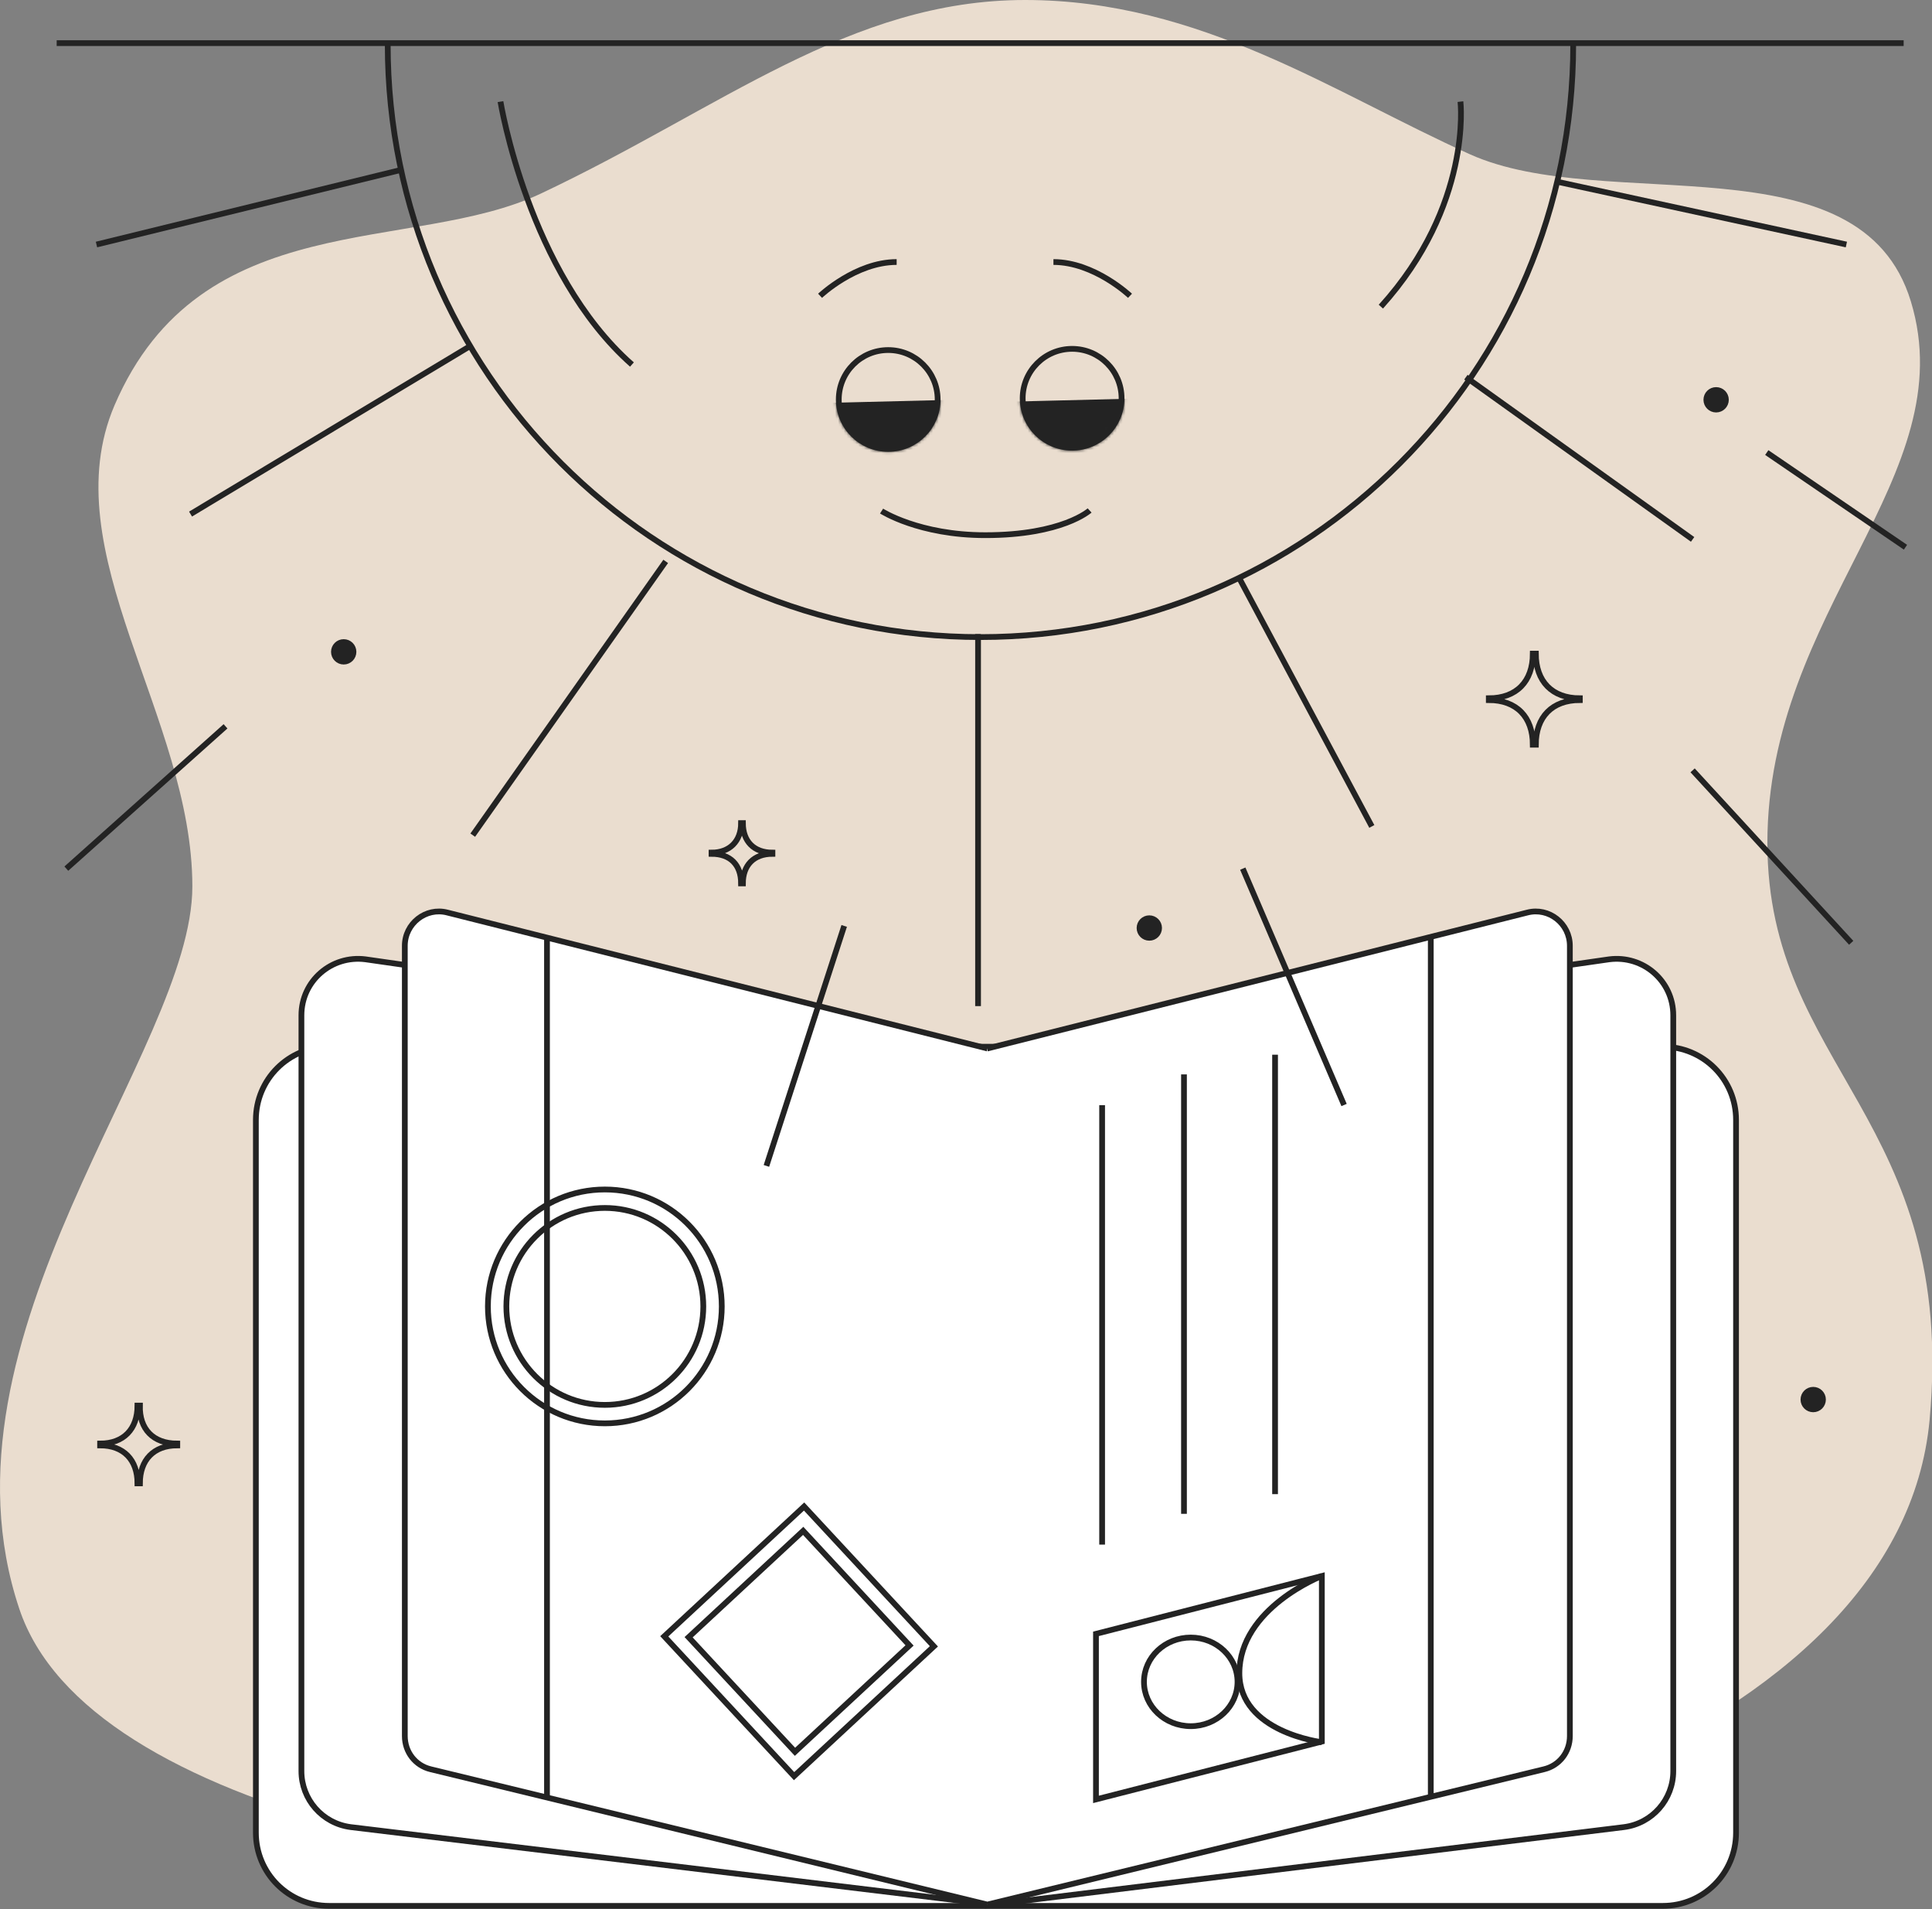 <svg width="672" height="664" viewBox="0 0 672 664" fill="none" xmlns="http://www.w3.org/2000/svg">
  <rect x="0" y="0" width="672" height="664" fill="#808080" stroke="none"/>
  <g clip-path="url(#clip0)">
    <g clip-path="url(#clip1)">
      <path d="M356.553 0C295.52 0 250.846 37.749 188.134 67.319C143.25 88.501 69.842 71.094 39.849 140.93C18.037 191.892 66.906 249.355 66.906 308.285C66.906 365.538 -25.169 464.315 6.711 559.527C30.411 630.622 184.359 659.772 334.112 659.772C483.864 659.772 660.883 603.987 671.16 493.886C680.808 389.236 614.741 371.62 614.741 293.186C614.741 212.234 683.115 165.677 664.658 104.859C647.25 47.396 558.531 74.869 511.34 53.688C464.149 32.506 417.587 0 356.553 0Z" fill="#EADDCF"/>
      <path d="M231.551 195.247L164.435 290.459" stroke="#232323" stroke-width="2" stroke-miterlimit="10"/>
      <path d="M549.513 242.853V243.482C539.865 243.482 534.202 249.354 534.202 259.001H533.154C533.154 249.354 527.491 243.482 517.843 243.482V242.853C527.491 242.853 533.154 236.981 533.154 227.334H534.202C534.202 236.981 539.865 242.853 549.513 242.853Z" stroke="#232323" stroke-width="2" stroke-miterlimit="10"/>
      <path d="M268.674 296.541V296.96C262.172 296.96 258.397 300.945 258.397 307.236H257.767C257.767 300.735 253.992 296.96 247.49 296.96V296.541C253.782 296.541 257.767 292.556 257.767 286.265H258.397C258.397 292.556 262.172 296.541 268.674 296.541Z" stroke="#232323" stroke-width="2" stroke-miterlimit="10"/>
      <path d="M61.663 502.065V502.694C53.483 502.694 48.659 507.727 48.659 515.906H47.82C47.82 507.727 42.996 502.694 34.816 502.694V502.065C42.996 502.065 47.82 497.032 47.82 488.853H48.659C48.449 497.032 53.273 502.065 61.663 502.065Z" stroke="#232323" stroke-width="2" stroke-miterlimit="10"/>
      <path d="M600.319 139.043C600.319 140.923 598.795 142.447 596.914 142.447C595.034 142.447 593.51 140.923 593.51 139.043C593.51 137.163 595.034 135.639 596.914 135.639C598.795 135.639 600.319 137.163 600.319 139.043Z" fill="#232323" stroke="#232323" stroke-width="2"/>
      <path d="M403.164 322.756C403.164 324.636 401.64 326.16 399.76 326.16C397.88 326.16 396.355 324.636 396.355 322.756C396.355 320.876 397.88 319.352 399.76 319.352C401.64 319.352 403.164 320.876 403.164 322.756Z" fill="#232323" stroke="#232323" stroke-width="2"/>
      <path d="M634.086 486.756C634.086 488.636 632.562 490.16 630.682 490.16C628.801 490.16 627.277 488.636 627.277 486.756C627.277 484.876 628.802 483.352 630.682 483.352C632.562 483.352 634.086 484.876 634.086 486.756Z" fill="#232323" stroke="#232323" stroke-width="2"/>
      <path d="M122.955 226.705C122.955 228.585 121.431 230.109 119.551 230.109C117.671 230.109 116.146 228.585 116.146 226.705C116.146 224.825 117.671 223.301 119.551 223.301C121.431 223.301 122.955 224.825 122.955 226.705Z" fill="#232323" stroke="#232323" stroke-width="2"/>
      <path d="M578.365 662.85H114.474C100.346 662.85 89 651.506 89 637.378V389.508C89 375.381 100.346 364.036 114.474 364.036H578.365C592.494 364.036 603.84 375.381 603.84 389.508V637.378C603.84 651.506 592.494 662.85 578.365 662.85Z" fill="white" stroke="#232323" stroke-width="2" stroke-miterlimit="10"/>
      <path d="M343.53 364.677V662.207L121.966 635.451C112.119 634.166 104.841 625.819 104.841 615.972V353.119C104.841 341.132 115.33 332.142 127.104 333.64L343.53 364.677Z" fill="white" stroke="#232323" stroke-width="2" stroke-miterlimit="10"/>
      <path d="M343.53 364.677V662.635L564.879 635.451C574.727 634.166 582.005 625.819 582.005 615.972V353.119C582.005 341.132 571.516 332.142 559.742 333.64L343.53 364.677Z" fill="white" stroke="#232323" stroke-width="2" stroke-miterlimit="10"/>
      <path d="M343.531 364.678L155.577 317.373C148.084 315.447 140.806 321.226 140.806 328.932V603.772C140.806 609.338 144.445 614.047 149.797 615.331L343.531 662.422" fill="white"/>
      <path d="M343.531 364.678L155.577 317.373C148.084 315.447 140.806 321.226 140.806 328.932V603.772C140.806 609.338 144.445 614.047 149.797 615.331L343.531 662.422" stroke="#232323" stroke-width="2" stroke-miterlimit="10"/>
      <path d="M343.316 364.678L531.27 317.373C538.763 315.447 546.041 321.226 546.041 328.932V603.772C546.041 609.338 542.402 614.047 537.05 615.331L343.316 662.422" fill="white"/>
      <path d="M343.316 364.678L531.27 317.373C538.763 315.447 546.041 321.226 546.041 328.932V603.772C546.041 609.338 542.402 614.047 537.05 615.331L343.316 662.422" stroke="#232323" stroke-width="2" stroke-miterlimit="10"/>
      <path d="M459.771 605.699L381.207 625.819V568.24L459.771 548.119V605.699Z" stroke="#232323" stroke-width="2" stroke-miterlimit="10"/>
      <path d="M383.348 537.202V384.37" stroke="#232323" stroke-width="2" stroke-miterlimit="10"/>
      <path d="M411.819 526.499V373.667" stroke="#232323" stroke-width="2" stroke-miterlimit="10"/>
      <path d="M443.501 519.651V366.819" stroke="#232323" stroke-width="2" stroke-miterlimit="10"/>
      <path d="M414.174 600.348C423.159 600.348 430.443 593.448 430.443 584.936C430.443 576.424 423.159 569.524 414.174 569.524C405.188 569.524 397.904 576.424 397.904 584.936C397.904 593.448 405.188 600.348 414.174 600.348Z" stroke="#232323" stroke-width="2" stroke-miterlimit="10"/>
      <path d="M459.77 548.119C459.77 548.119 431.085 559.25 431.085 581.939C431.085 602.488 459.77 605.913 459.77 605.913" stroke="#232323" stroke-width="2" stroke-miterlimit="10"/>
      <path d="M497.661 326.362V625.39" stroke="#232323" stroke-width="2" stroke-miterlimit="10"/>
      <path d="M190.256 326.362V625.39" stroke="#232323" stroke-width="2" stroke-miterlimit="10"/>
      <path d="M210.379 495.034C232.842 495.034 251.052 476.826 251.052 454.365C251.052 431.904 232.842 413.695 210.379 413.695C187.915 413.695 169.705 431.904 169.705 454.365C169.705 476.826 187.915 495.034 210.379 495.034Z" stroke="#232323" stroke-width="2" stroke-miterlimit="10"/>
      <path d="M210.378 488.613C229.295 488.613 244.63 473.28 244.63 454.365C244.63 435.451 229.295 420.117 210.378 420.117C191.462 420.117 176.127 435.451 176.127 454.365C176.127 473.28 191.462 488.613 210.378 488.613Z" stroke="#232323" stroke-width="2" stroke-miterlimit="10"/>
      <path d="M279.683 523.952L231.046 569.101L276.199 617.733L324.835 572.584L279.683 523.952Z" stroke="#232323" stroke-width="2" stroke-miterlimit="10"/>
      <path d="M279.368 532.424L239.518 569.416L276.514 609.263L316.364 572.27L279.368 532.424Z" stroke="#232323" stroke-width="2" stroke-miterlimit="10"/>
      <path d="M547.206 15.419C547.206 129.296 454.921 221.572 341.034 221.572C227.146 221.572 134.861 129.296 134.861 15.419" stroke="#232323" stroke-width="2" stroke-miterlimit="10"/>
      <path d="M662.143 15H19.716" stroke="#232323" stroke-width="2" stroke-miterlimit="10"/>
      <path d="M308.944 156.141C318.442 156.141 326.142 148.442 326.142 138.944C326.142 129.446 318.442 121.747 308.944 121.747C299.445 121.747 291.745 129.446 291.745 138.944C291.745 148.442 299.445 156.141 308.944 156.141Z" stroke="#232323" stroke-width="2" stroke-miterlimit="10"/>
      <mask id="mask0" mask-type="alpha" maskUnits="userSpaceOnUse" x="290" y="120" width="38" height="38">
        <path d="M308.944 156.141C318.442 156.141 326.142 148.442 326.142 138.944C326.142 129.446 318.442 121.747 308.944 121.747C299.445 121.747 291.745 129.446 291.745 138.944C291.745 148.442 299.445 156.141 308.944 156.141Z" fill="#232323" stroke="#232323" stroke-width="2" stroke-miterlimit="10"/>
      </mask>
      <g mask="url(#mask0)">
        <path d="M337.44 168.108L281.15 169.499L280.453 141.308L336.743 139.917L337.44 168.108Z" fill="#232323" stroke="#232323" stroke-width="2"/>
      </g>
      <path d="M372.913 155.721C382.412 155.721 390.112 148.022 390.112 138.524C390.112 129.026 382.412 121.327 372.913 121.327C363.415 121.327 355.715 129.026 355.715 138.524C355.715 148.022 363.415 155.721 372.913 155.721Z" stroke="#232323" stroke-width="2" stroke-miterlimit="10"/>
      <mask id="mask1" mask-type="alpha" maskUnits="userSpaceOnUse" x="354" y="120" width="38" height="37">
        <path d="M372.913 155.721C382.412 155.721 390.112 148.022 390.112 138.524C390.112 129.026 382.412 121.327 372.913 121.327C363.415 121.327 355.715 129.026 355.715 138.524C355.715 148.022 363.415 155.721 372.913 155.721Z" fill="#232323" stroke="#232323" stroke-width="2" stroke-miterlimit="10"/>
      </mask>
      <g mask="url(#mask1)">
        <path d="M401.293 167.67L345.002 169.061L344.306 140.87L400.596 139.479L401.293 167.67Z" fill="#232323" stroke="#232323" stroke-width="2"/>
      </g>
      <path d="M306.637 177.741C306.637 177.741 319.64 186.13 342.712 186.13C369.558 186.13 378.996 177.531 378.996 177.531" stroke="#232323" stroke-width="2" stroke-miterlimit="10"/>
      <path d="M340.194 220.523V349.919" stroke="#232323" stroke-width="2" stroke-miterlimit="10"/>
      <path d="M162.966 120.698L66.277 178.79" stroke="#232323" stroke-width="2" stroke-miterlimit="10"/>
      <path d="M431.012 201.02L477.154 287.423" stroke="#232323" stroke-width="2" stroke-miterlimit="10"/>
      <path d="M509.873 131.184L588.734 187.598" stroke="#232323" stroke-width="2" stroke-miterlimit="10"/>
      <path d="M541.753 63.234L642.217 85.045" stroke="#232323" stroke-width="2" stroke-miterlimit="10"/>
      <path d="M139.685 59.04L33.558 85.045" stroke="#232323" stroke-width="2" stroke-miterlimit="10"/>
      <path d="M78.442 252.61L23.071 302.104" stroke="#232323" stroke-width="2" stroke-miterlimit="10"/>
      <path d="M588.734 267.92L643.895 327.899" stroke="#232323" stroke-width="2" stroke-miterlimit="10"/>
      <path d="M614.531 157.398L662.771 190.324" stroke="#232323" stroke-width="2" stroke-miterlimit="10"/>
      <path d="M432.27 302.104L467.505 384.313" stroke="#232323" stroke-width="2" stroke-miterlimit="10"/>
      <path d="M293.633 322.027L266.577 405.495" stroke="#232323" stroke-width="2" stroke-miterlimit="10"/>
      <path d="M285.243 102.872C285.243 102.872 297.618 91.128 311.88 91.128" stroke="#232323" stroke-width="2" stroke-miterlimit="10"/>
      <path d="M393.049 102.872C393.049 102.872 380.674 91.128 366.412 91.128" stroke="#232323" stroke-width="2" stroke-miterlimit="10"/>
      <path d="M174.082 35.343C174.082 35.343 183.73 94.903 219.805 126.78" stroke="#232323" stroke-width="2" stroke-miterlimit="10"/>
      <path d="M507.985 35.343C507.985 35.343 512.18 71.414 480.3 106.647" stroke="#232323" stroke-width="2" stroke-miterlimit="10"/>
    </g>
  </g>
  <defs>
    <clipPath id="clip0">
      <rect width="672" height="664" fill="white"/>
    </clipPath>
    <clipPath id="clip1">
      <rect width="672.122" height="663.85" fill="white" transform="translate(0.001)"/>
    </clipPath>
  </defs>
</svg>
